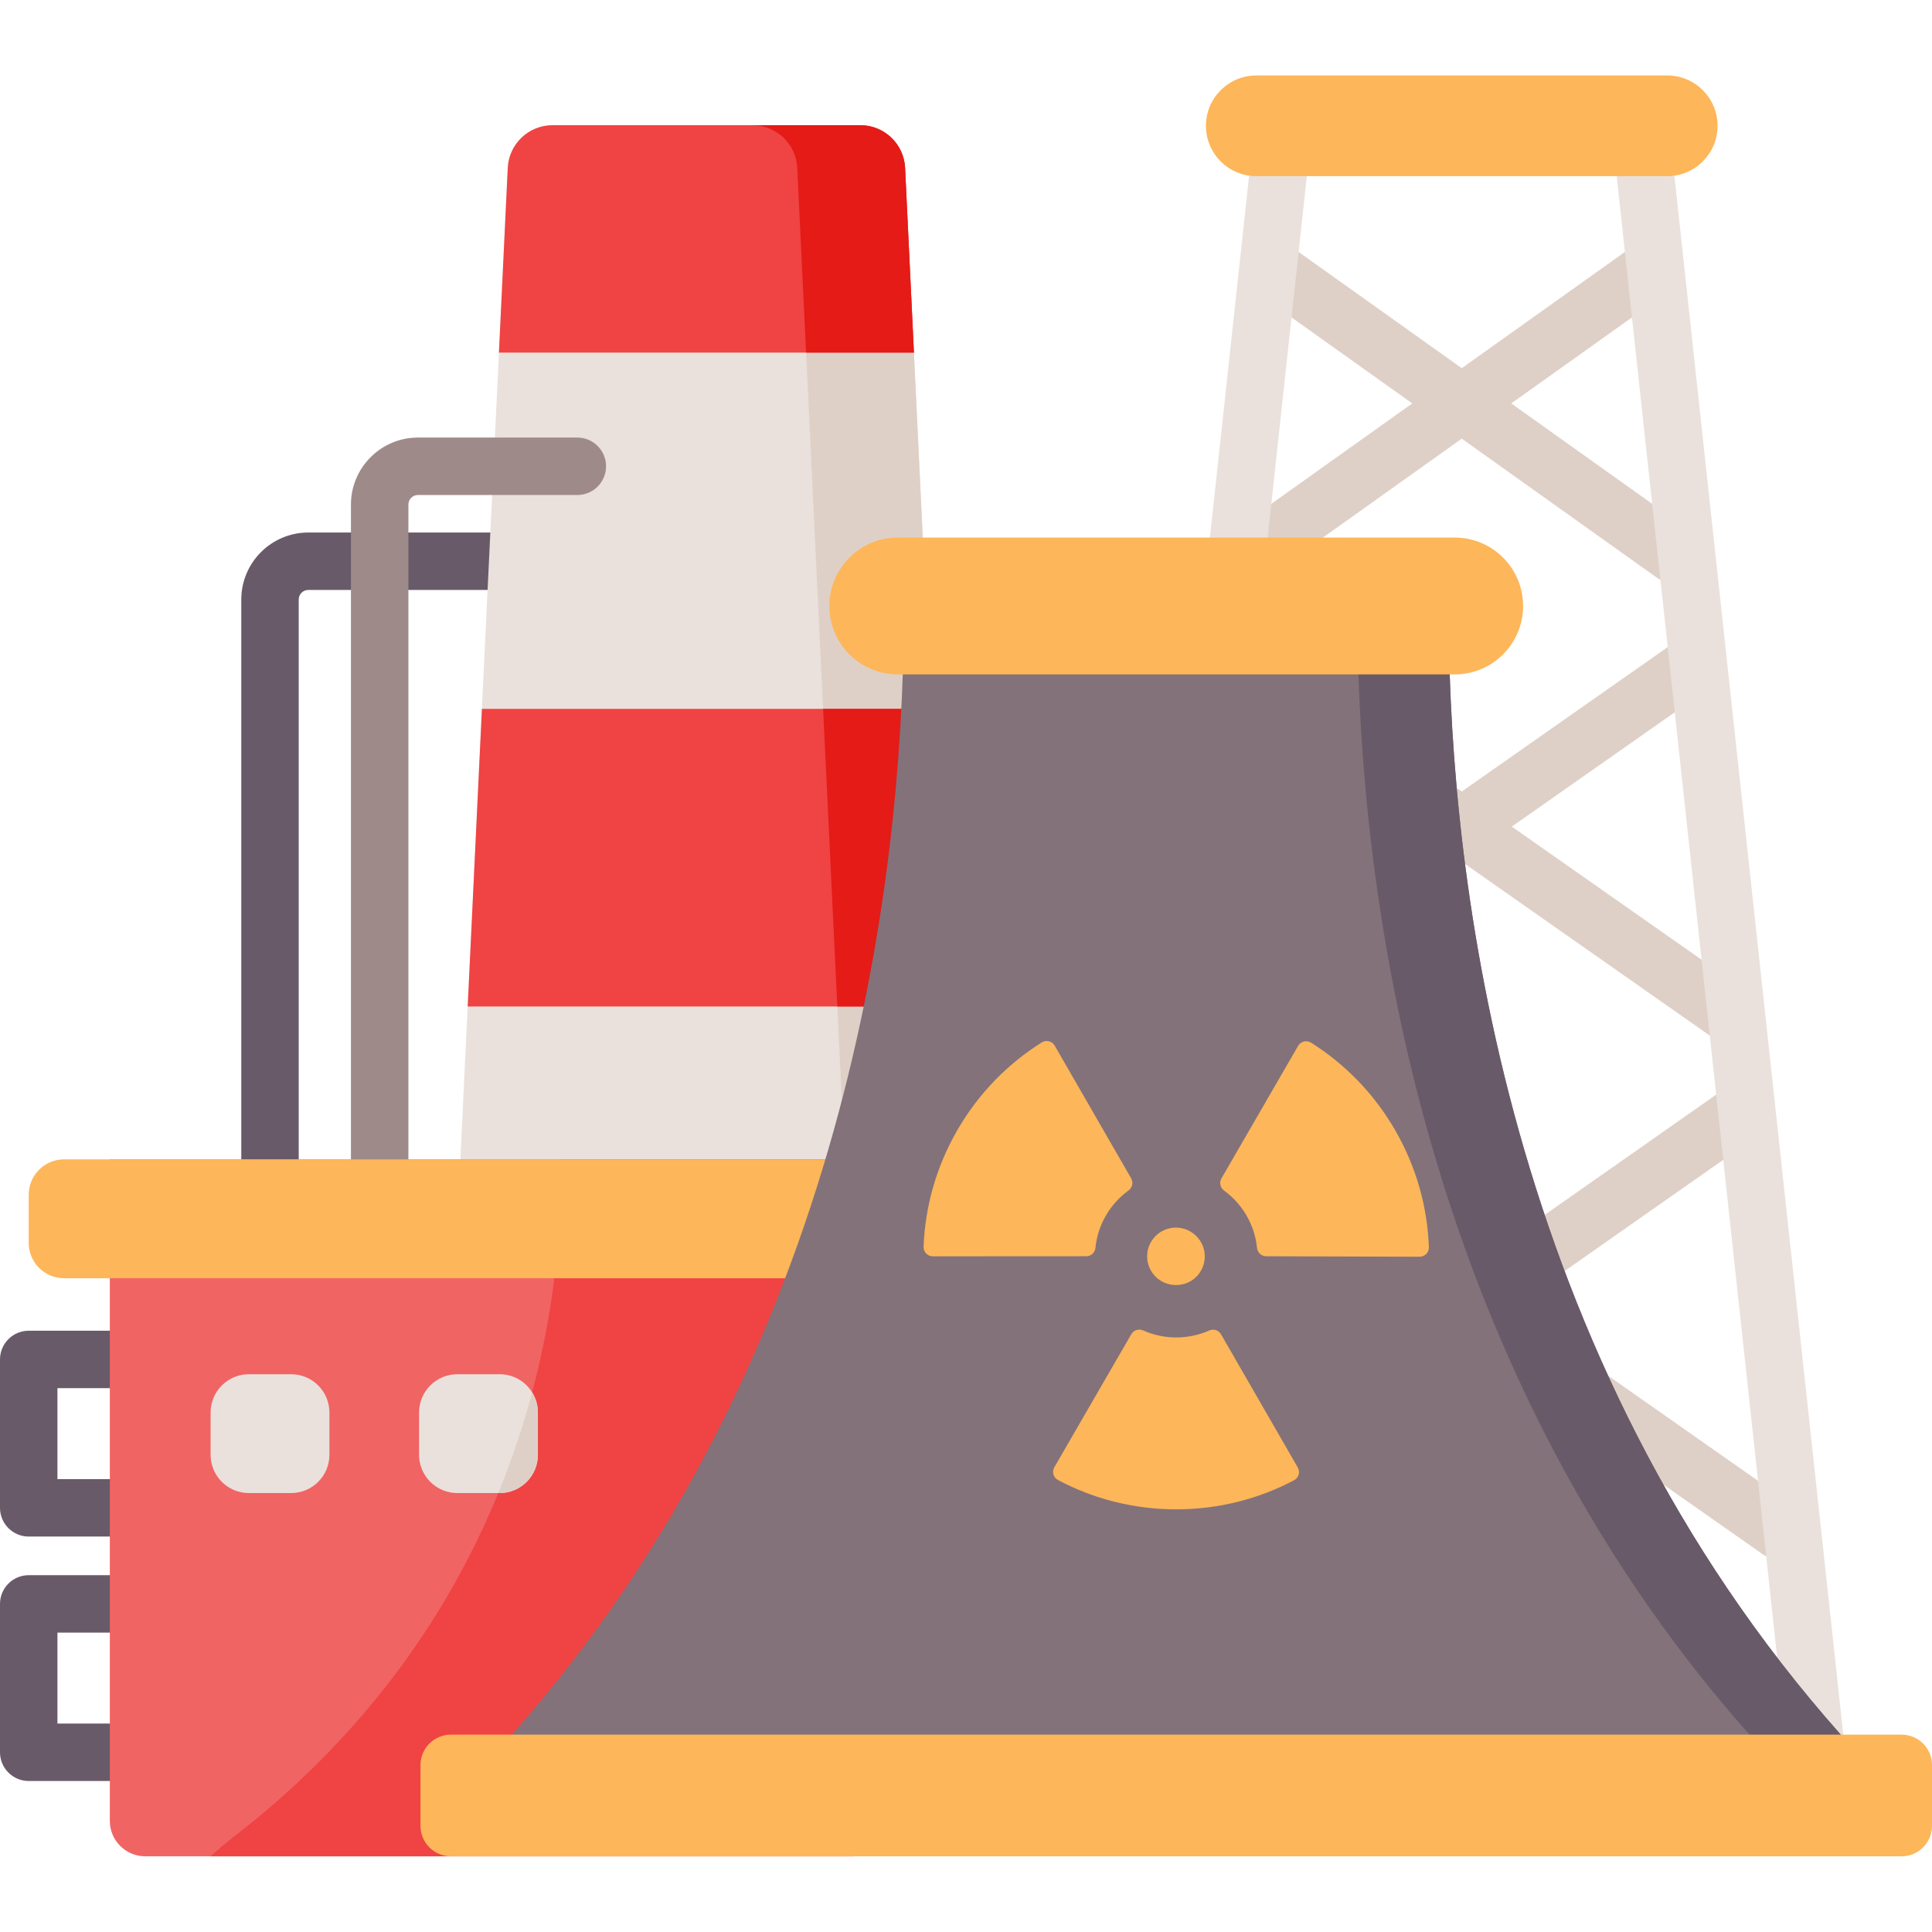 <svg height="512pt" viewBox="0 -20 512 512" width="512pt" xmlns="http://www.w3.org/2000/svg"><path d="m71.555 294.855c-4.203 0-7.613-3.41-7.613-7.613v-148.359c0-9.793 7.969-17.762 17.762-17.762h63.922c4.203 0 7.609 3.406 7.609 7.613 0 4.203-3.406 7.609-7.609 7.609h-63.922c-1.398 0-2.539 1.137-2.539 2.539v148.359c0 4.203-3.406 7.613-7.609 7.613zm0 0" fill="#695a69"/><path d="m331.41 134.398c1.527 0 3.07-.461 4.41-1.414l51.559-36.727 51.559 36.727c1.34.953 2.883 1.414 4.41 1.414 2.379 0 4.723-1.113 6.207-3.199 2.438-3.422 1.641-8.176-1.785-10.613l-47.273-33.676 41.184-29.336c3.426-2.438 4.223-7.191 1.785-10.613-2.438-3.422-7.191-4.223-10.617-1.785l-45.469 32.391-45.473-32.391c-3.426-2.438-8.176-1.637-10.613 1.785-2.441 3.422-1.641 8.176 1.781 10.613l41.184 29.336-47.273 33.676c-3.422 2.438-4.223 7.191-1.781 10.613 1.484 2.086 3.828 3.199 6.207 3.199zm0 0" fill="#dfd0c7"/><path d="m317.223 255.875c1.508 0 3.031-.449 4.363-1.383l65.793-46.141 65.797 46.141c1.328.934 2.852 1.383 4.363 1.383 2.398 0 4.758-1.133 6.238-3.242 2.414-3.441 1.582-8.191-1.859-10.605l-61.281-42.973 51.84-36.352c3.438-2.414 4.273-7.16 1.859-10.602-2.414-3.441-7.16-4.277-10.602-1.863l-56.355 39.52-56.352-39.52c-3.441-2.414-8.188-1.578-10.602 1.863-2.414 3.441-1.582 8.188 1.859 10.602l51.836 36.352-61.277 42.973c-3.441 2.414-4.277 7.164-1.863 10.605 1.484 2.109 3.844 3.242 6.242 3.242zm0 0" fill="#dfd0c7"/><path d="m475.762 379.348-75.125-52.684 63.816-44.754c3.441-2.41 4.277-7.16 1.863-10.602-2.414-3.441-7.16-4.277-10.602-1.859l-68.336 47.918-68.332-47.918c-3.445-2.414-8.191-1.582-10.605 1.859-2.414 3.441-1.578 8.188 1.863 10.602l63.816 44.754-75.121 52.684c-3.441 2.414-4.273 7.16-1.859 10.602 1.48 2.113 3.84 3.242 6.238 3.242 1.508 0 3.031-.445 4.363-1.379l79.637-55.848 79.641 55.848c1.328.934 2.852 1.379 4.363 1.379 2.398 0 4.758-1.129 6.238-3.242 2.414-3.441 1.578-8.188-1.859-10.602zm0 0" fill="#dfd0c7"/><path d="m300.391 450.645 46.309-427.406h81.363l46.305 427.406h15.312l-47.219-435.836c-.418-3.863-3.684-6.793-7.566-6.793h-95.027c-3.887 0-7.148 2.93-7.566 6.793l-47.223 435.836zm0 0" fill="#eae1dc"/><path d="m29.105 387.203h-21.496c-4.203 0-7.609-3.406-7.609-7.613v-39.324c0-4.203 3.406-7.609 7.609-7.609h21.496c4.203 0 7.609 3.406 7.609 7.609 0 4.207-3.406 7.613-7.609 7.613h-13.883v24.102h13.883c4.203 0 7.609 3.406 7.609 7.613 0 4.203-3.406 7.609-7.609 7.609zm0 0" fill="#695a69"/><path d="m29.105 451.984h-21.496c-4.203 0-7.609-3.406-7.609-7.609v-39.324c0-4.203 3.406-7.613 7.609-7.613h21.496c4.203 0 7.609 3.41 7.609 7.613s-3.406 7.609-7.609 7.609h-13.883v24.102h13.883c4.203 0 7.609 3.41 7.609 7.613s-3.406 7.609-7.609 7.609zm0 0" fill="#695a69"/><path d="m254.949 340.266-3.723-77.996-4.516-94.414-4.512-94.418-2.34-48.953c-.309-6.328-5.523-11.305-11.863-11.305h-81.566c-6.344 0-11.559 4.977-11.863 11.305l-2.34 48.953-4.516 94.418-4.512 94.414-3.727 77.996zm0 0" fill="#eae1dc"/><path d="m211.285 24.484 15.09 315.781h28.574l-3.723-77.996-4.516-94.414-4.512-94.418-2.34-48.953c-.309-6.328-5.523-11.305-11.863-11.305h-28.574c6.34 0 11.555 4.977 11.863 11.305zm0 0" fill="#dfd0c7"/><path d="m242.199 73.438h-109.977l2.34-48.953c.309-6.328 5.523-11.305 11.867-11.305h81.562c6.344 0 11.559 4.977 11.867 11.305zm0 0" fill="#f04343"/><path d="m242.199 73.438h-28.574l-2.34-48.953c-.309-6.328-5.523-11.305-11.863-11.305h28.57c6.344 0 11.559 4.977 11.867 11.305zm0 0" fill="#e41b17"/><path d="m250.477 246.727h-126.531l3.766-78.871h119zm0 0" fill="#f04343"/><path d="m250.477 246.727h-28.574l-3.766-78.871h28.574zm0 0" fill="#e41b17"/><path d="m226.238 287.242v184.699h-187.746c-5.18 0-9.387-4.207-9.387-9.387v-175.312zm0 0" fill="#f16464"/><path d="m226.238 287.242v184.699h-170.43c1.934-1.785 4.121-3.625 6.582-5.531 95.266-73.828 85.738-179.168 85.738-179.168zm0 0" fill="#f04343"/><path d="m226.234 318.754h-209.238c-5.184 0-9.387-4.203-9.387-9.387v-12.738c0-5.188 4.203-9.387 9.387-9.387h209.238zm0 0" fill="#fdb659"/><path d="m384.004 151.867h-144.578c-1.402 70.277-18.324 198.539-112.617 297.387h369.812c-94.293-98.848-111.215-227.109-112.617-297.387zm0 0" fill="#83727a"/><path d="m496.621 449.25h-24.195c-94.289-98.844-111.215-227.105-112.609-297.379h24.188c1.402 70.273 18.328 198.535 112.617 297.379zm0 0" fill="#695a69"/><g fill="#fdb659"><path d="m503.941 471.941h-384.453c-4.449 0-8.059-3.609-8.059-8.062v-16.117c0-4.453 3.605-8.062 8.059-8.062h384.453c4.449 0 8.059 3.609 8.059 8.062v16.117c0 4.453-3.609 8.062-8.059 8.062zm0 0"/><path d="m385.504 158.727h-147.578c-10.016 0-18.133-8.117-18.133-18.133s8.117-18.133 18.133-18.133h147.578c10.016 0 18.133 8.117 18.133 18.133s-8.117 18.133-18.133 18.133zm0 0"/><path d="m323.691 292.293 20.32-35.125c.695-1.199 2.246-1.598 3.418-.859 8.945 5.629 16.688 13.453 22.328 23.25 5.641 9.785 8.531 20.41 8.914 30.965.051 1.387-1.078 2.531-2.461 2.527l-40.684-.129c-1.254-.008-2.273-.969-2.402-2.215-.633-6.234-3.93-11.684-8.734-15.191-1.02-.746-1.332-2.129-.699-3.223zm0 0"/><path d="m247.215 312.938c-1.387.004-2.508-1.145-2.457-2.531.398-10.555 3.312-21.176 8.969-30.953 5.66-9.781 13.414-17.598 22.367-23.211 1.172-.734 2.727-.336 3.418.867l20.258 35.16c.633 1.094.316 2.477-.707 3.223-4.82 3.504-8.125 8.961-8.762 15.211-.129 1.246-1.152 2.211-2.406 2.211zm0 0"/><path d="m279.41 368.832 20.398-35.254c.633-1.094 1.988-1.512 3.145-.996 2.68 1.191 5.641 1.855 8.762 1.855 3.105 0 6.055-.656 8.723-1.84 1.156-.512 2.512-.094 3.145 1.004l20.336 35.289c.691 1.199.262 2.742-.965 3.387-9.348 4.938-19.996 7.723-31.297 7.715-11.301-.012-21.949-2.816-31.285-7.77-1.223-.648-1.652-2.195-.961-3.391zm0 0"/><path d="m311.715 320.551h-.098c-4.207 0-7.613-3.406-7.613-7.613 0-4.203 3.406-7.609 7.613-7.609 4.203 0 7.66 3.406 7.66 7.609 0 4.207-3.359 7.613-7.562 7.613zm0 0"/></g><path d="m77.152 375.676h-11.195c-5.605 0-10.148-4.547-10.148-10.152v-11.191c0-5.605 4.543-10.148 10.148-10.148h11.195c5.605 0 10.148 4.543 10.148 10.148v11.191c0 5.605-4.543 10.152-10.148 10.152zm0 0" fill="#eae1dc"/><path d="m142.547 354.336v11.191c0 5.602-4.535 10.148-10.148 10.148h-11.195c-5.602 0-10.148-4.547-10.148-10.148v-11.191c0-5.605 4.547-10.152 10.148-10.152h11.195c3.656 0 6.84 1.918 8.625 4.812.965 1.543 1.523 3.379 1.523 5.34zm0 0" fill="#eae1dc"/><path d="m142.547 354.336v11.191c0 5.602-4.535 10.148-10.148 10.148h-.355c3.797-9.266 6.719-18.227 8.984-26.68.961 1.543 1.52 3.379 1.52 5.34zm0 0" fill="#dfd0c7"/><path d="m160.613 103.57c0 4.203-3.41 7.613-7.609 7.613h-42.242c-1.398 0-2.535 1.137-2.535 2.535v173.523h-15.223v-173.523c0-9.793 7.965-17.758 17.758-17.758h42.238c4.203 0 7.613 3.406 7.613 7.609zm0 0" fill="#9f8a8a"/><path d="m441.832 26.68h-108.902c-7.367 0-13.34-5.973-13.34-13.34 0-7.367 5.973-13.34 13.34-13.34h108.902c7.367 0 13.34 5.973 13.34 13.34 0 7.367-5.973 13.34-13.34 13.34zm0 0" fill="#fdb659"/></svg>